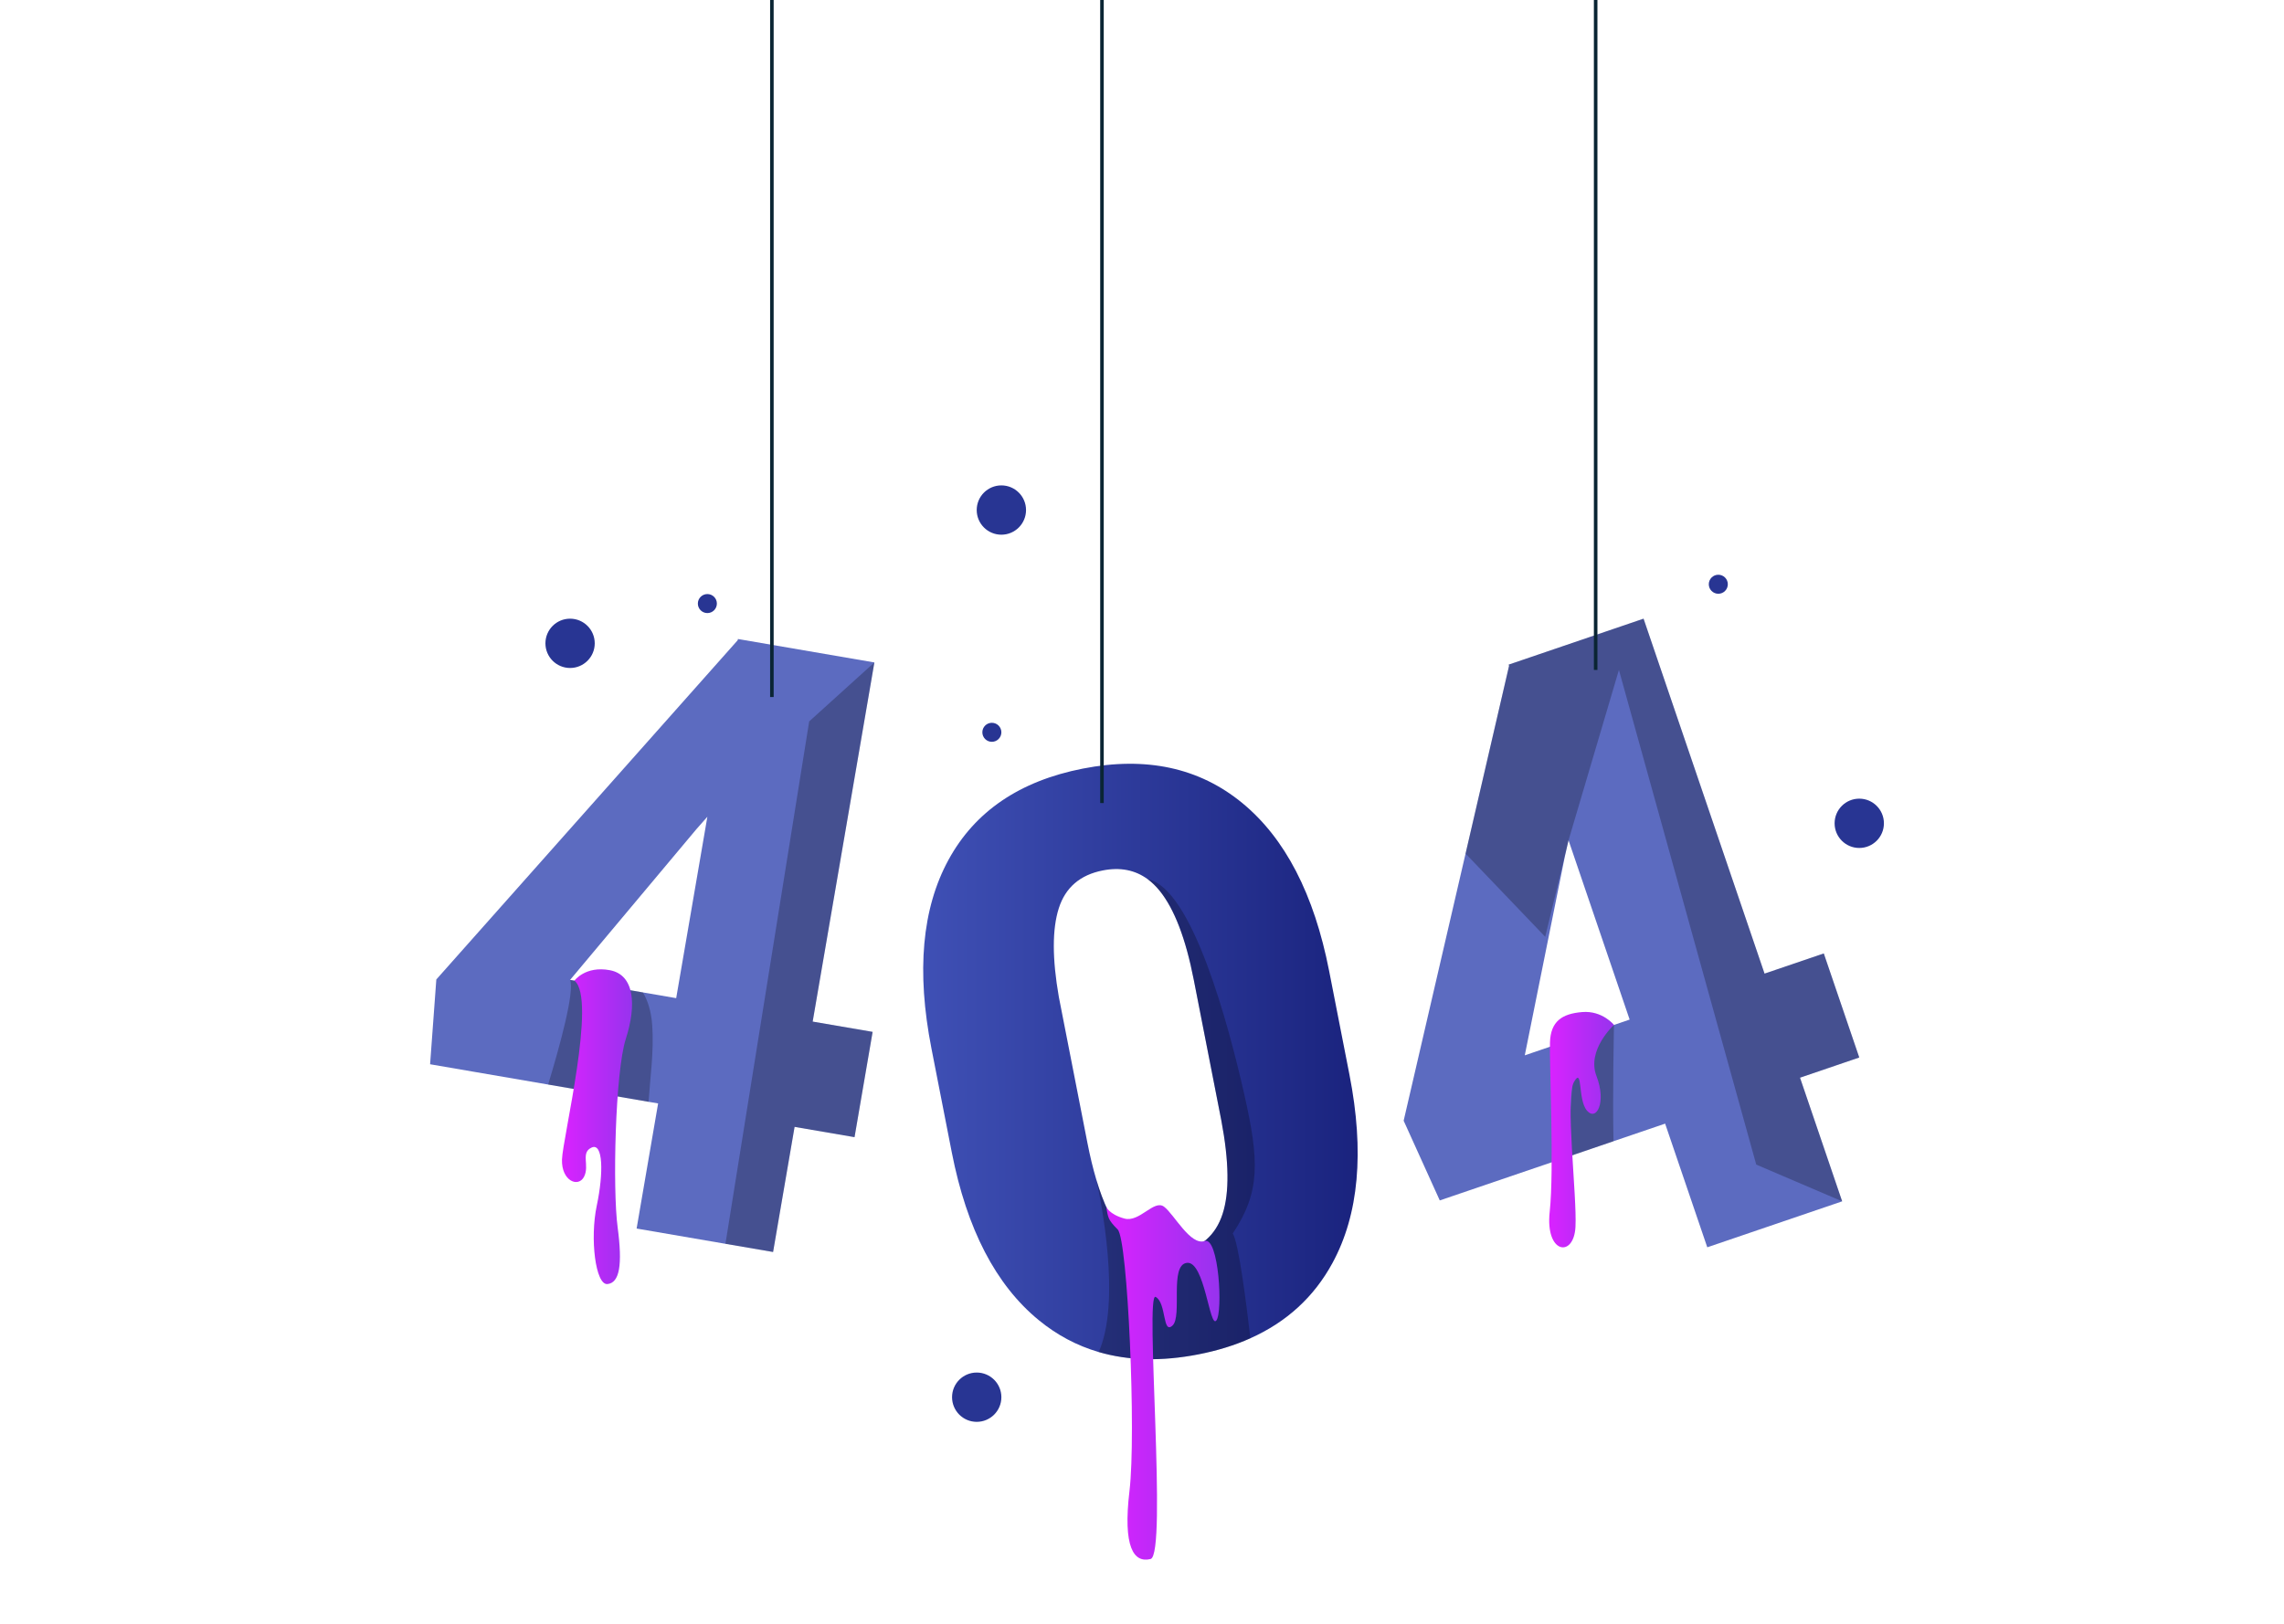 <svg width="592" height="421" viewBox="0 0 592 421" fill="none" xmlns="http://www.w3.org/2000/svg">
<g clip-path="url(#clip0_2493_31149)">
<path d="M481.91 274.158L472.715 247.185L457.361 252.416L426 160.396L391.037 172.308L391.142 172.621L379.865 221.299L363.82 290.549L373.18 311.215L406.194 299.965L418.212 295.868L431.591 291.307L442.514 323.365L477.478 311.453L466.554 279.395L481.91 274.158ZM418.336 265.717L410.405 268.421L395.216 273.597L405.583 222.124L406.558 217.853L422.396 264.332L418.336 265.717Z" fill="#5C6BC0"/>
<path opacity="0.25" d="M466.554 279.395L477.478 311.452L455.208 301.926L419.615 173.682L406.558 217.854L400.512 242.873L379.866 221.297L391.143 172.62L391.038 172.307L426 160.396L457.36 252.417L472.714 247.185L481.91 274.158L466.554 279.395Z" fill="#010101"/>
<path opacity="0.25" d="M418.212 295.868L406.194 299.965L407.96 275.198V270.683L410.405 268.421L411.978 266.968L418.335 265.718C418.336 265.718 417.942 283.91 418.212 295.868Z" fill="#010101"/>
<path d="M418.338 265.717C418.338 265.717 415.334 261.945 410.09 262.381C404.846 262.817 401.92 264.784 401.744 270.246C401.568 275.709 402.871 303.238 401.674 314.163C400.477 325.088 407.925 326.18 408.352 318.096C408.78 310.012 405.615 284.667 407.961 280.516C410.309 276.365 408.88 285.104 411.342 287.945C413.805 290.785 416.426 285.76 413.805 278.987C411.182 272.213 418.338 265.717 418.338 265.717Z" fill="url(#paint0_linear_2493_31149)"/>
<path d="M413.586 -30.378V173.682" stroke="#0A2533" stroke-width="0.919" stroke-miterlimit="10"/>
<path d="M349.771 278.622L344.502 251.714C340.604 231.812 333.087 217.294 321.952 208.153C310.812 199.018 297.053 196.053 280.672 199.262C264.291 202.471 252.674 210.369 245.828 222.951C238.978 235.539 237.507 251.818 241.419 271.79L246.706 298.8C250.591 318.633 258.099 333.119 269.238 342.254C273.941 346.111 279.118 348.869 284.768 350.521C292.496 352.788 301.112 352.985 310.614 351.127C315.538 350.166 320.035 348.773 324.094 346.952C333.49 342.741 340.579 336.245 345.361 327.455C352.212 314.868 353.679 298.588 349.771 278.622ZM316.881 314.739C315.079 320.257 311.268 323.585 305.447 324.725C299.42 325.906 294.523 324.214 290.745 319.645C288.17 316.532 285.968 311.912 284.142 305.784C284.142 305.779 284.142 305.774 284.142 305.774C284.138 305.765 284.138 305.755 284.133 305.742C283.287 302.901 282.524 299.733 281.843 296.244L274.447 258.468C272.714 248.546 272.709 240.887 274.428 235.489C276.148 230.093 279.954 226.814 285.843 225.665C290.335 224.782 294.21 225.541 297.465 227.932H297.47C298.578 228.75 299.616 229.752 300.582 230.948C304.384 235.651 307.326 243.32 309.404 253.944L316.562 290.498C318.578 301.14 318.684 309.217 316.881 314.739Z" fill="url(#paint1_linear_2493_31149)"/>
<path opacity="0.25" d="M319.525 319.787C321.043 322.123 323.06 338.002 324.095 346.953C320.035 348.774 315.538 350.167 310.615 351.128C301.113 352.985 292.497 352.788 284.769 350.522C285.085 349.809 285.375 349.064 285.623 348.301C290.446 333.566 284.419 306.98 284.143 305.784C285.968 311.912 288.17 316.532 290.746 319.645C294.524 324.214 299.421 325.906 305.448 324.725C311.268 323.584 315.08 320.256 316.882 314.739C318.685 309.218 318.578 301.14 316.565 290.497L309.407 253.943C307.329 243.319 304.386 235.65 300.585 230.947C299.619 229.752 298.581 228.75 297.473 227.931C309.1 230.211 318.543 266.209 322.478 283.574C326.408 300.942 326.739 308.974 319.525 319.787Z" fill="#010101"/>
<path d="M286.708 312.847C286.708 312.847 287.462 314.818 291.422 315.91C295.383 317.002 299.097 310.876 301.719 312.847C304.341 314.818 308.537 322.987 312.229 321.743C315.921 320.499 317.013 340.163 315.266 342.348C313.518 344.533 312.261 326.873 307.646 327.401C303.03 327.927 306.526 341.255 303.904 343.659C301.282 346.063 302.375 337.76 299.535 336.23C296.694 334.701 302.594 403.088 298.223 404.18C293.853 405.273 291.013 401.121 292.761 386.483C294.509 371.845 292.323 321.373 289.701 318.751C287.081 316.129 287.245 315.637 286.708 312.847Z" fill="url(#paint2_linear_2493_31149)"/>
<path d="M285.624 -30.378V208.195" stroke="#0A2533" stroke-width="0.919" stroke-miterlimit="10"/>
<path d="M226.634 171.742L191.262 165.664L191.207 165.981L113.092 253.929L111.479 275.914L122.683 277.84L142.075 281.173L168.105 285.647L170.579 286.07L168.717 296.915L167.853 301.932L165.007 318.505L188.03 322.463L200.38 324.583L205.951 292.148L221.49 294.814L226.179 267.519L210.64 264.853L226.634 171.742ZM182.477 216.81L175.263 258.775L166.634 257.29L147.761 254.05L158.211 241.577L160.602 238.722L180.527 214.94L183.345 211.75L182.477 216.81Z" fill="#5C6BC0"/>
<path opacity="0.25" d="M168.105 285.647L142.075 281.173C145.141 271.045 148.967 257.087 147.762 254.049L166.635 257.289C167.844 259.304 168.8 262.075 169.058 265.878C169.517 272.609 168.514 279.482 168.105 285.647Z" fill="#010101"/>
<path d="M148.888 254.245C148.888 254.245 151.726 250.307 158.117 251.537C164.508 252.767 165 260.633 162.214 269.318C159.428 278.003 158.773 308.318 160.083 318.15C161.395 327.982 160.575 332.571 157.462 332.898C154.349 333.226 152.873 321.099 154.676 312.579C156.479 304.058 156.315 296.192 153.365 297.503C150.415 298.815 152.873 302.092 151.398 305.041C149.923 307.99 145.499 306.188 145.663 300.616C145.827 295.044 154.736 258.835 148.888 254.245Z" fill="url(#paint3_linear_2493_31149)"/>
<path opacity="0.25" d="M210.64 264.853L226.179 267.519L221.49 294.814L205.951 292.148L200.379 324.583L188.03 322.462L209.735 187.033L226.634 171.742L210.64 264.853Z" fill="#010101"/>
<path d="M200.067 -30.378V180.708" stroke="#0A2533" stroke-width="0.919" stroke-miterlimit="10"/>
<path d="M259.55 138.623C263.08 138.623 265.941 135.761 265.941 132.232C265.941 128.702 263.08 125.841 259.55 125.841C256.021 125.841 253.159 128.702 253.159 132.232C253.159 135.761 256.021 138.623 259.55 138.623Z" fill="#283593"/>
<path d="M481.91 219.839C485.44 219.839 488.301 216.977 488.301 213.448C488.301 209.918 485.44 207.057 481.91 207.057C478.38 207.057 475.519 209.918 475.519 213.448C475.519 216.977 478.38 219.839 481.91 219.839Z" fill="#283593"/>
<path d="M147.762 173.178C151.292 173.178 154.153 170.316 154.153 166.787C154.153 163.257 151.292 160.396 147.762 160.396C144.232 160.396 141.371 163.257 141.371 166.787C141.371 170.316 144.232 173.178 147.762 173.178Z" fill="#283593"/>
<path d="M253.16 368.621C256.69 368.621 259.551 365.76 259.551 362.23C259.551 358.7 256.69 355.839 253.16 355.839C249.63 355.839 246.769 358.7 246.769 362.23C246.769 365.76 249.63 368.621 253.16 368.621Z" fill="#283593"/>
<path d="M445.376 153.935C446.738 153.935 447.841 152.831 447.841 151.47C447.841 150.108 446.738 149.005 445.376 149.005C444.015 149.005 442.911 150.108 442.911 151.47C442.911 152.831 444.015 153.935 445.376 153.935Z" fill="#283593"/>
<path d="M257.085 192.318C258.446 192.318 259.55 191.214 259.55 189.853C259.55 188.491 258.446 187.388 257.085 187.388C255.724 187.388 254.62 188.491 254.62 189.853C254.62 191.214 255.724 192.318 257.085 192.318Z" fill="#283593"/>
<path d="M183.345 158.942C184.707 158.942 185.81 157.838 185.81 156.477C185.81 155.115 184.707 154.012 183.345 154.012C181.984 154.012 180.88 155.115 180.88 156.477C180.88 157.838 181.984 158.942 183.345 158.942Z" fill="#283593"/>
</g>
<defs>
<linearGradient id="paint0_linear_2493_31149" x1="401.544" y1="292.864" x2="418.338" y2="292.864" gradientUnits="userSpaceOnUse">
<stop stop-color="#DA22FF"/>
<stop offset="1" stop-color="#9733EE"/>
</linearGradient>
<linearGradient id="paint1_linear_2493_31149" x1="239.287" y1="275.198" x2="351.902" y2="275.198" gradientUnits="userSpaceOnUse">
<stop stop-color="#3F50B5"/>
<stop offset="1" stop-color="#1A237E"/>
</linearGradient>
<linearGradient id="paint2_linear_2493_31149" x1="286.708" y1="358.399" x2="316.079" y2="358.399" gradientUnits="userSpaceOnUse">
<stop stop-color="#DA22FF"/>
<stop offset="1" stop-color="#9733EE"/>
</linearGradient>
<linearGradient id="paint3_linear_2493_31149" x1="145.658" y1="292.102" x2="163.827" y2="292.102" gradientUnits="userSpaceOnUse">
<stop stop-color="#DA22FF"/>
<stop offset="1" stop-color="#9733EE"/>
</linearGradient>
<clipPath id="clip0_2493_31149">
<rect width="591.837" height="420.775" fill="white"/>
</clipPath>
</defs>
</svg>
